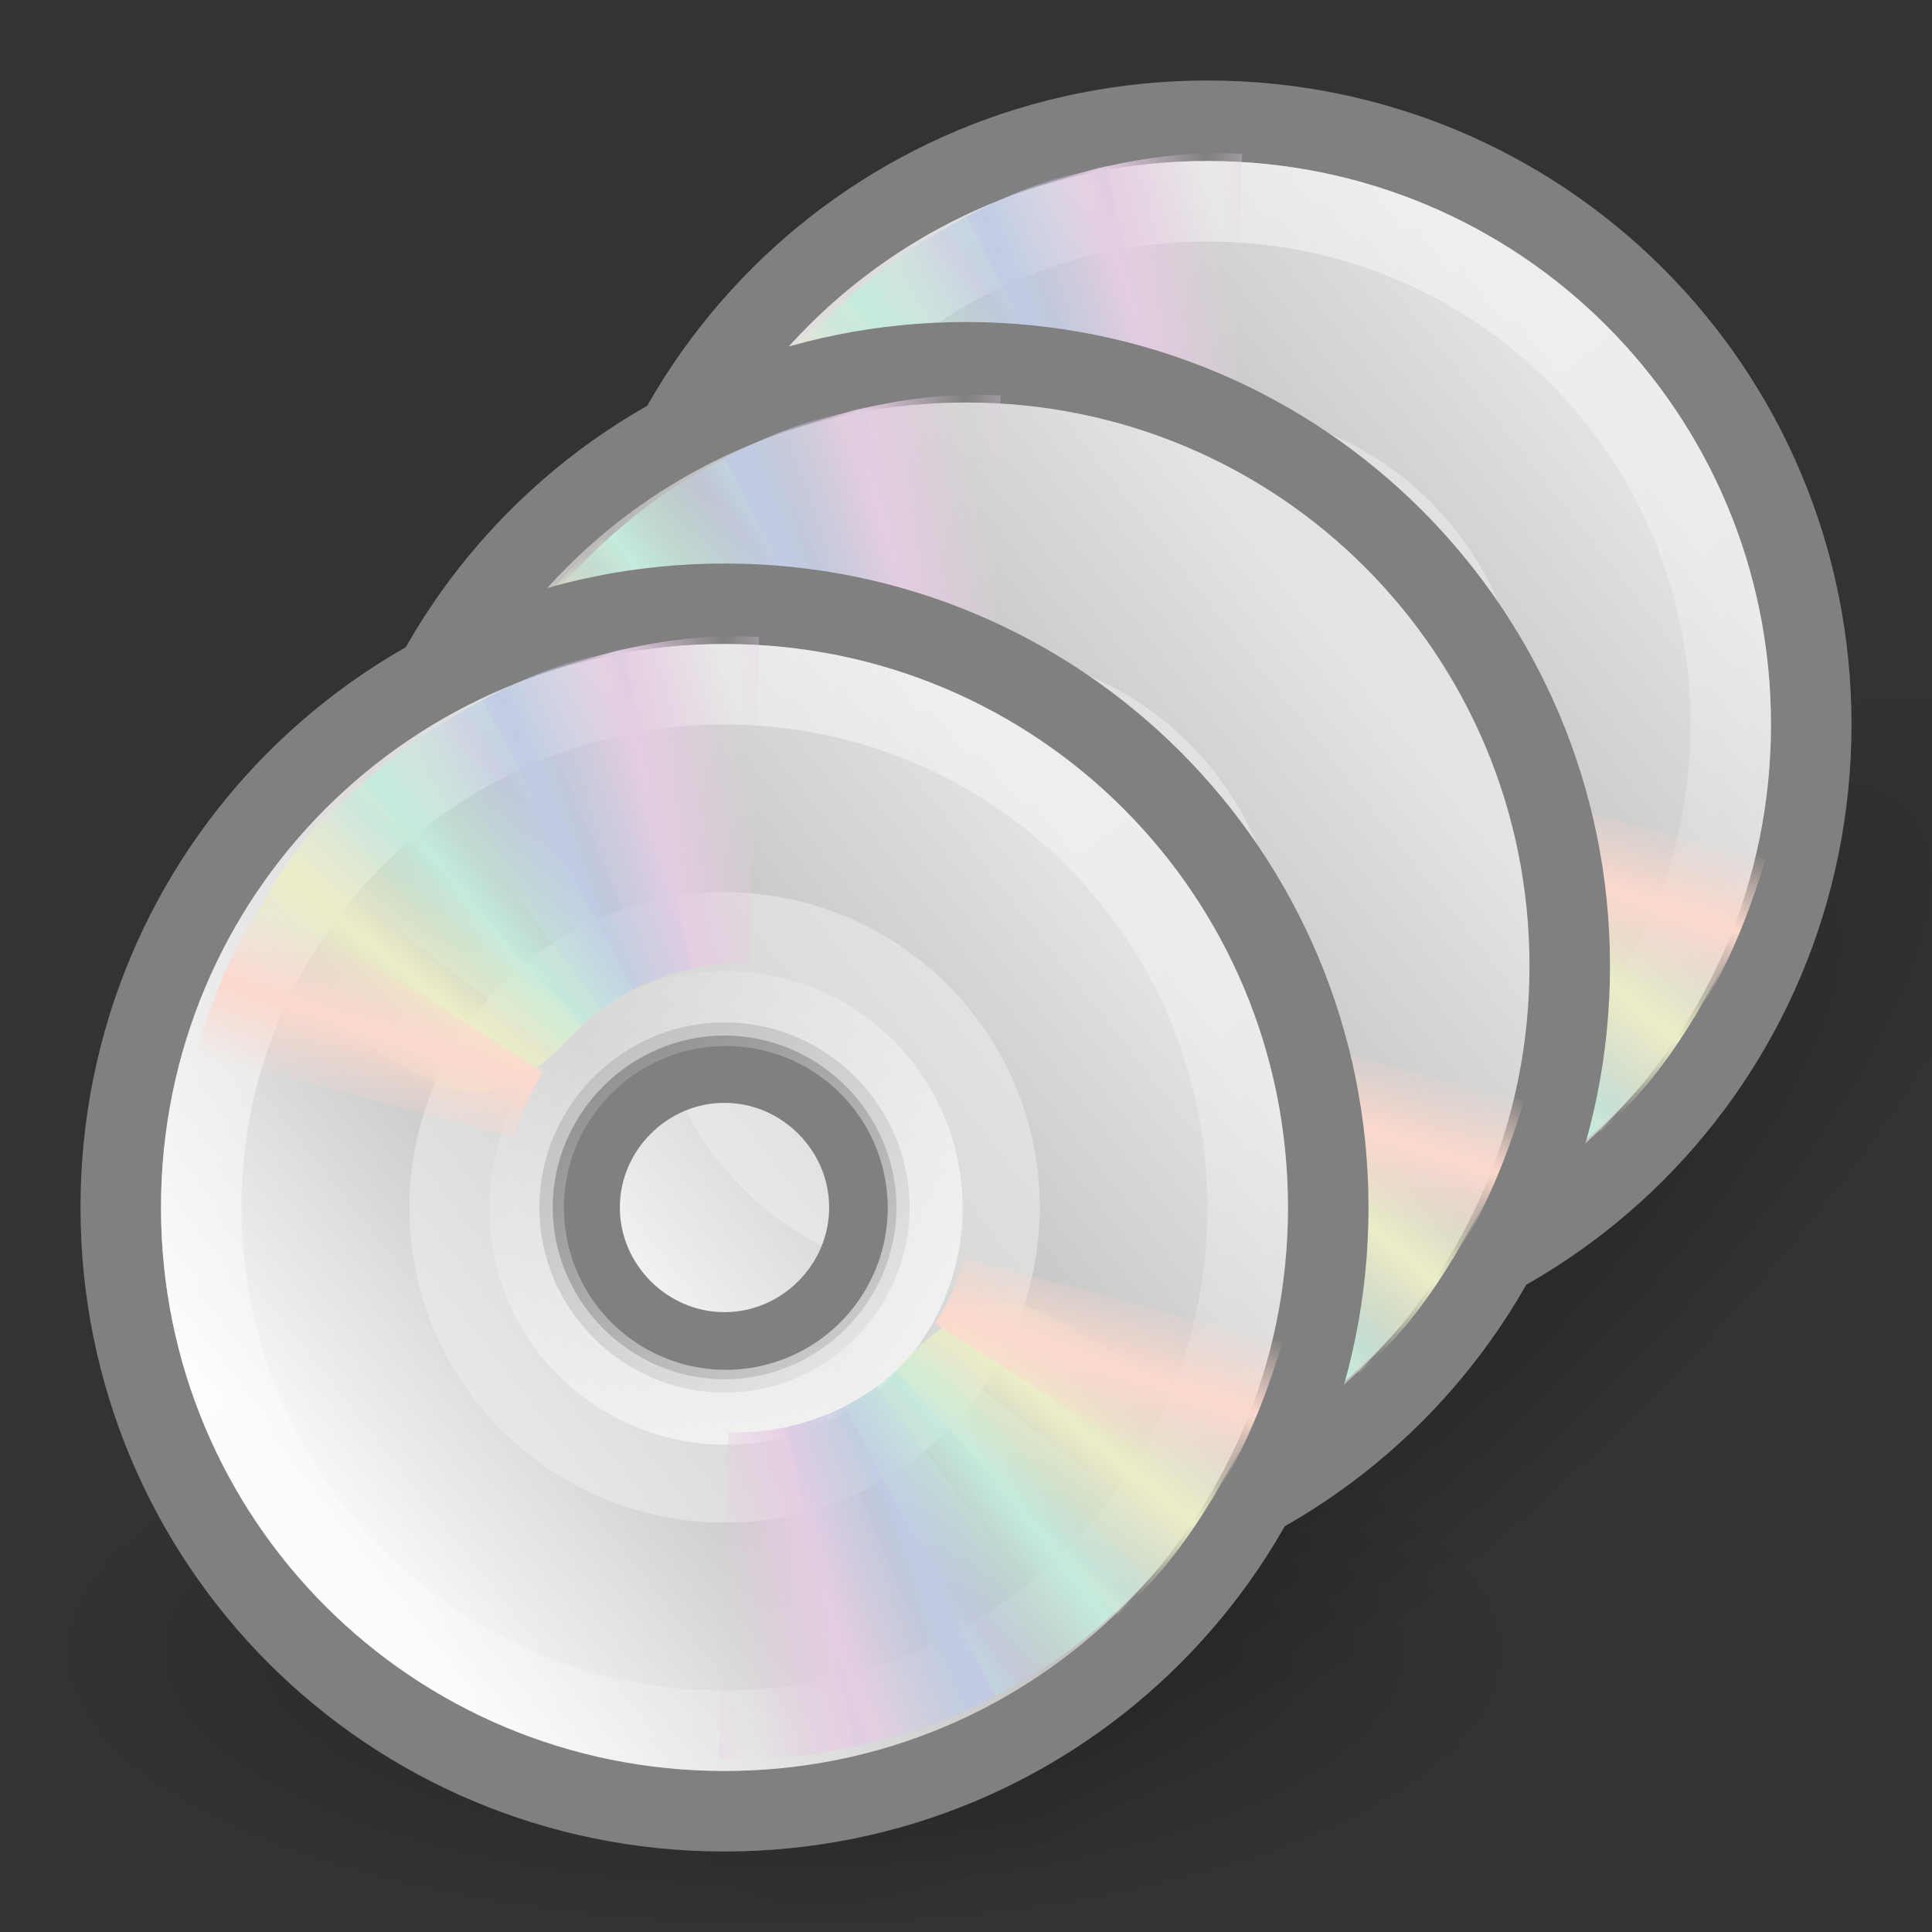 <svg height="24" width="24" xmlns="http://www.w3.org/2000/svg" xmlns:xlink="http://www.w3.org/1999/xlink"><rect width="100%" height="100%" fill="#333333" stroke="none"/><linearGradient id="a"><stop offset="0" stop-color="#fff"/><stop offset="1" stop-color="#fff" stop-opacity="0"/></linearGradient><linearGradient id="b" gradientUnits="userSpaceOnUse" spreadMethod="reflect" x1="20.58" x2="24.274" y1="10.775" y2="9.862"><stop offset="0" stop-color="#e6cde2"/><stop offset="1" stop-color="#e6cde2" stop-opacity="0"/></linearGradient><linearGradient id="c" gradientUnits="userSpaceOnUse" spreadMethod="reflect" x1="17.495" x2="21.047" y1="11.2" y2="9.796"><stop offset="0" stop-color="#c1cbe4"/><stop offset="1" stop-color="#c1cbe4" stop-opacity="0"/></linearGradient><linearGradient id="d" gradientUnits="userSpaceOnUse" spreadMethod="reflect" x1="14.085" x2="16.994" y1="13.046" y2="10.732"><stop offset="0" stop-color="#c4ebdd"/><stop offset="1" stop-color="#c4ebdd" stop-opacity="0"/></linearGradient><linearGradient id="e" gradientUnits="userSpaceOnUse" spreadMethod="reflect" x1="12.372" x2="14.609" y1="16.188" y2="13.462"><stop offset="0" stop-color="#ebeec7"/><stop offset="1" stop-color="#ebeec7" stop-opacity="0"/></linearGradient><linearGradient id="f" gradientUnits="userSpaceOnUse" spreadMethod="reflect" x1="10.609" x2="9.73" y1="17.886" y2="20.613"><stop offset="0" stop-color="#fcd9cd"/><stop offset="1" stop-color="#fcd9cd" stop-opacity="0"/></linearGradient><linearGradient id="g" gradientTransform="matrix(.4 0 0 .4 2.398 3.763)" gradientUnits="userSpaceOnUse" x1="14.997" x2="32.511" y1="11.188" y2="34.307"><stop offset="0" stop-color="#ebebeb"/><stop offset=".5" stop-color="#fff"/><stop offset="1" stop-color="#ebebeb"/></linearGradient><linearGradient id="h" gradientTransform="matrix(.429 0 0 .429 1.715 3.1)" gradientUnits="userSpaceOnUse" x1="12.274" x2="35.391" y1="32.416" y2="14.203"><stop offset="0" stop-color="#fbfbfb"/><stop offset=".5" stop-color="#b6b6b6"/><stop offset="1" stop-color="#e4e4e4"/></linearGradient><linearGradient id="i" gradientTransform="matrix(.328 0 0 .328 4.007 4.791)" gradientUnits="userSpaceOnUse" x1="10.502" x2="48.799" xlink:href="#a" y1="3.61" y2="54.698"/><linearGradient id="j" gradientUnits="userSpaceOnUse" x1="28.703" x2="17.743" xlink:href="#a" y1="31.495" y2="18.367"/><linearGradient id="k"><stop offset="0"/><stop offset="1" stop-opacity="0"/></linearGradient><radialGradient id="l" cx="23.335" cy="41.636" gradientTransform="matrix(.407 0 0 .155 .244 14.06)" gradientUnits="userSpaceOnUse" r="22.627" xlink:href="#k"/><radialGradient id="m" cx="23.335" cy="41.636" gradientTransform="matrix(.363 -.323 .103 .115 4.099 18.933)" gradientUnits="userSpaceOnUse" r="22.627" xlink:href="#k"/><path d="m25.067 8.88c1.286 1.443-1.349 5.889-5.886 9.93s-9.257 6.147-10.542 4.703c-1.286-1.443 1.349-5.889 5.886-9.93 4.537-4.041 9.257-6.147 10.542-4.703z" fill="url(#m)" fill-rule="evenodd" opacity=".3"/><path d="m18.962 20.5c0 1.933-4.125 3.5-9.215 3.5-5.09 0-9.216-1.567-9.215-3.5-0-1.933 4.125-3.5 9.215-3.5 5.09 0 9.216 1.567 9.215 3.5z" fill="url(#l)" fill-rule="evenodd" opacity=".3"/><g transform="translate(3 -4)"><path d="m11.997 6.003c-3.88 0-7 3.12-7 7 0 3.88 3.12 7 7 7 3.88 0 7-3.12 7-7 0-3.88-3.12-7-7-7zm0 8.68c-.92 0-1.68-.76-1.68-1.68 0-.92.76-1.68 1.68-1.68s1.68.76 1.68 1.68c0 .92-.76 1.68-1.68 1.68z" fill="url(#g)"/><path d="m12 5.5c-4.157 0-7.5 3.343-7.5 7.5 0 4.157 3.343 7.5 7.5 7.5 4.157 0 7.5-3.343 7.5-7.5 0-4.157-3.343-7.5-7.5-7.5zm0 9.3c-.986 0-1.8-.814-1.8-1.8 0-.986.814-1.8 1.8-1.8.986 0 1.8.814 1.8 1.8 0 .986-.814 1.8-1.8 1.8z" fill="url(#h)" stroke="#808080"/><path d="m12.001 9.084c-2.186 0-3.915 1.78-3.915 3.915 0 2.186 1.78 3.915 3.915 3.915 2.186 0 3.915-1.78 3.915-3.915 0-2.186-1.78-3.915-3.915-3.915zm0 6.05c-1.169 0-2.135-.966-2.135-2.135 0-1.169.966-2.135 2.135-2.135 1.169 0 2.135.966 2.135 2.135 0 1.169-.966 2.135-2.135 2.135z" fill="#eeeeec" opacity=".511"/><g fill="none"><path d="m12 6.5c-3.603 0-6.5 2.897-6.5 6.5 0 3.603 2.897 6.5 6.5 6.5 3.603 0 6.5-2.897 6.5-6.5 0-3.603-2.897-6.5-6.5-6.5z" opacity=".546" stroke="url(#i)"/><path d="m30.406 24.931a6.099 6.099 0 1 1 -12.198 0 6.099 6.099 0 1 1 12.198 0z" opacity=".672" stroke="url(#j)" stroke-width="2.292" transform="matrix(.406 0 0 .406 2.148 2.883)"/></g></g><g transform="matrix(.349 0 0 .349 6.813 .513)"><path d="m15.857 5.731 4.768 10.613c1.035-.459 2.17-.719 3.375-.719.032 0 .062-0.0.094 0l.014-11.62c-2.942-.071-5.543.657-8.251 1.726z" fill="url(#b)" transform="matrix(1 .028 -.028 1 .692 -.671)"/><path d="m12.121 7.906 6.931 9.36c.913-.67 1.966-1.167 3.143-1.425.031-.007.06-.014.092-.02l-2.43-11.395c-2.889.561-5.32 1.856-7.736 3.48z" fill="url(#c)"/><path d="m8.252 11.647 9.214 7.156c.709-.883 1.597-1.636 2.667-2.19.028-.015.055-.029.083-.043l-5.35-10.319c-2.645 1.29-4.7 3.202-6.613 5.396z" fill="url(#d)"/><path d="m5.633 16.074c7.175 2.242 7.85 7.031 12.777 1.754l-7.91-8.696c-2.221 1.931-3.587 4.327-4.867 6.942z" fill="url(#e)"/><path d="m7.155 13.193c-1.183 1.752-1.908 3.636-2.525 5.644l11.339 2.975c.216-.763.518-1.515.969-2.219.017-.027.045-.067.062-.094z" fill="url(#f)"/></g><g transform="matrix(-.349 0 0 -.349 23.549 17.246)"><path d="m15.857 5.731 4.768 10.613c1.035-.459 2.17-.719 3.375-.719.032 0 .062-0.0.094 0l.014-11.62c-2.942-.071-5.543.657-8.251 1.726z" fill="url(#b)" transform="matrix(1 .028 -.028 1 .692 -.671)"/><path d="m12.121 7.906 6.931 9.36c.913-.67 1.966-1.167 3.143-1.425.031-.007.06-.014.092-.02l-2.43-11.395c-2.889.561-5.32 1.856-7.736 3.48z" fill="url(#c)"/><path d="m8.252 11.647 9.214 7.156c.709-.883 1.597-1.636 2.667-2.19.028-.015.055-.029.083-.043l-5.35-10.319c-2.645 1.29-4.7 3.202-6.613 5.396z" fill="url(#d)"/><path d="m5.633 16.074c7.175 2.242 7.85 7.031 12.777 1.754l-7.91-8.696c-2.221 1.931-3.587 4.327-4.867 6.942z" fill="url(#e)"/><path d="m7.155 13.193c-1.183 1.752-1.908 3.636-2.525 5.644l11.339 2.975c.216-.763.518-1.515.969-2.219.017-.027.045-.067.062-.094z" fill="url(#f)"/></g><g transform="translate(-0 -1)"><path d="m11.997 6.003c-3.88 0-7 3.12-7 7 0 3.88 3.12 7 7 7 3.88 0 7-3.12 7-7 0-3.88-3.12-7-7-7zm0 8.68c-.92 0-1.68-.76-1.68-1.68 0-.92.76-1.68 1.68-1.68s1.68.76 1.68 1.68c0 .92-.76 1.68-1.68 1.68z" fill="url(#g)"/><path d="m12 5.5c-4.157 0-7.5 3.343-7.5 7.5 0 4.157 3.343 7.5 7.5 7.5 4.157 0 7.5-3.343 7.5-7.5 0-4.157-3.343-7.5-7.5-7.5zm0 9.3c-.986 0-1.8-.814-1.8-1.8 0-.986.814-1.8 1.8-1.8.986 0 1.8.814 1.8 1.8 0 .986-.814 1.8-1.8 1.8z" fill="url(#h)" stroke="#808080"/><path d="m12.001 9.084c-2.186 0-3.915 1.78-3.915 3.915 0 2.186 1.78 3.915 3.915 3.915 2.186 0 3.915-1.78 3.915-3.915 0-2.186-1.78-3.915-3.915-3.915zm0 6.05c-1.169 0-2.135-.966-2.135-2.135 0-1.169.966-2.135 2.135-2.135 1.169 0 2.135.966 2.135 2.135 0 1.169-.966 2.135-2.135 2.135z" fill="#eeeeec" opacity=".511"/><g fill="none"><path d="m12 6.5c-3.603 0-6.5 2.897-6.5 6.5 0 3.603 2.897 6.5 6.5 6.5 3.603 0 6.5-2.897 6.5-6.5 0-3.603-2.897-6.5-6.5-6.5z" opacity=".546" stroke="url(#i)"/><path d="m30.406 24.931a6.099 6.099 0 1 1 -12.198 0 6.099 6.099 0 1 1 12.198 0z" opacity=".672" stroke="url(#j)" stroke-width="2.292" transform="matrix(.406 0 0 .406 2.148 2.883)"/></g></g><g transform="matrix(.349 0 0 .349 3.813 3.513)"><path d="m15.857 5.731 4.768 10.613c1.035-.459 2.17-.719 3.375-.719.032 0 .062-0.0.094 0l.014-11.62c-2.942-.071-5.543.657-8.251 1.726z" fill="url(#b)" transform="matrix(1 .028 -.028 1 .692 -.671)"/><path d="m12.121 7.906 6.931 9.36c.913-.67 1.966-1.167 3.143-1.425.031-.007.06-.014.092-.02l-2.43-11.395c-2.889.561-5.32 1.856-7.736 3.48z" fill="url(#c)"/><path d="m8.252 11.647 9.214 7.156c.709-.883 1.597-1.636 2.667-2.19.028-.015.055-.029.083-.043l-5.35-10.319c-2.645 1.29-4.7 3.202-6.613 5.396z" fill="url(#d)"/><path d="m5.633 16.074c7.175 2.242 7.85 7.031 12.777 1.754l-7.91-8.696c-2.221 1.931-3.587 4.327-4.867 6.942z" fill="url(#e)"/><path d="m7.155 13.193c-1.183 1.752-1.908 3.636-2.525 5.644l11.339 2.975c.216-.763.518-1.515.969-2.219.017-.027.045-.067.062-.094z" fill="url(#f)"/></g><g transform="matrix(-.349 0 0 -.349 20.549 20.246)"><path d="m15.857 5.731 4.768 10.613c1.035-.459 2.17-.719 3.375-.719.032 0 .062-0.0.094 0l.014-11.62c-2.942-.071-5.543.657-8.251 1.726z" fill="url(#b)" transform="matrix(1 .028 -.028 1 .692 -.671)"/><path d="m12.121 7.906 6.931 9.36c.913-.67 1.966-1.167 3.143-1.425.031-.007.06-.014.092-.02l-2.43-11.395c-2.889.561-5.32 1.856-7.736 3.48z" fill="url(#c)"/><path d="m8.252 11.647 9.214 7.156c.709-.883 1.597-1.636 2.667-2.19.028-.015.055-.029.083-.043l-5.35-10.319c-2.645 1.29-4.7 3.202-6.613 5.396z" fill="url(#d)"/><path d="m5.633 16.074c7.175 2.242 7.85 7.031 12.777 1.754l-7.91-8.696c-2.221 1.931-3.587 4.327-4.867 6.942z" fill="url(#e)"/><path d="m7.155 13.193c-1.183 1.752-1.908 3.636-2.525 5.644l11.339 2.975c.216-.763.518-1.515.969-2.219.017-.027.045-.067.062-.094z" fill="url(#f)"/></g><g transform="translate(-3 2)"><path d="m11.997 6.003c-3.88 0-7 3.12-7 7 0 3.88 3.12 7 7 7 3.88 0 7-3.12 7-7 0-3.88-3.12-7-7-7zm0 8.68c-.92 0-1.68-.76-1.68-1.68 0-.92.76-1.68 1.68-1.68s1.68.76 1.68 1.68c0 .92-.76 1.68-1.68 1.68z" fill="url(#g)"/><path d="m12 5.5c-4.157 0-7.5 3.343-7.5 7.5 0 4.157 3.343 7.5 7.5 7.5 4.157 0 7.5-3.343 7.5-7.5 0-4.157-3.343-7.5-7.5-7.5zm0 9.3c-.986 0-1.8-.814-1.8-1.8 0-.986.814-1.8 1.8-1.8.986 0 1.8.814 1.8 1.8 0 .986-.814 1.8-1.8 1.8z" fill="url(#h)" stroke="#808080"/><path d="m12.001 9.084c-2.186 0-3.915 1.78-3.915 3.915 0 2.186 1.78 3.915 3.915 3.915 2.186 0 3.915-1.78 3.915-3.915 0-2.186-1.78-3.915-3.915-3.915zm0 6.05c-1.169 0-2.135-.966-2.135-2.135 0-1.169.966-2.135 2.135-2.135 1.169 0 2.135.966 2.135 2.135 0 1.169-.966 2.135-2.135 2.135z" fill="#eeeeec" opacity=".511"/><g fill="none"><path d="m12 6.5c-3.603 0-6.5 2.897-6.5 6.5 0 3.603 2.897 6.5 6.5 6.5 3.603 0 6.5-2.897 6.5-6.5 0-3.603-2.897-6.5-6.5-6.5z" opacity=".546" stroke="url(#i)"/><path d="m30.406 24.931a6.099 6.099 0 1 1 -12.198 0 6.099 6.099 0 1 1 12.198 0z" opacity=".672" stroke="url(#j)" stroke-width="2.292" transform="matrix(.406 0 0 .406 2.148 2.883)"/></g></g><g transform="matrix(.349 0 0 .349 .813 6.513)"><path d="m15.857 5.731 4.768 10.613c1.035-.459 2.17-.719 3.375-.719.032 0 .062-0.0.094 0l.014-11.62c-2.942-.071-5.543.657-8.251 1.726z" fill="url(#b)" transform="matrix(1 .028 -.028 1 .692 -.671)"/><path d="m12.121 7.906 6.931 9.36c.913-.67 1.966-1.167 3.143-1.425.031-.007.06-.014.092-.02l-2.43-11.395c-2.889.561-5.32 1.856-7.736 3.48z" fill="url(#c)"/><path d="m8.252 11.647 9.214 7.156c.709-.883 1.597-1.636 2.667-2.19.028-.015.055-.029.083-.043l-5.35-10.319c-2.645 1.29-4.7 3.202-6.613 5.396z" fill="url(#d)"/><path d="m5.633 16.074c7.175 2.242 7.85 7.031 12.777 1.754l-7.91-8.696c-2.221 1.931-3.587 4.327-4.867 6.942z" fill="url(#e)"/><path d="m7.155 13.193c-1.183 1.752-1.908 3.636-2.525 5.644l11.339 2.975c.216-.763.518-1.515.969-2.219.017-.027.045-.067.062-.094z" fill="url(#f)"/></g><g transform="matrix(-.349 0 0 -.349 17.549 23.246)"><path d="m15.857 5.731 4.768 10.613c1.035-.459 2.17-.719 3.375-.719.032 0 .062-0.0.094 0l.014-11.62c-2.942-.071-5.543.657-8.251 1.726z" fill="url(#b)" transform="matrix(1 .028 -.028 1 .692 -.671)"/><path d="m12.121 7.906 6.931 9.36c.913-.67 1.966-1.167 3.143-1.425.031-.007.06-.014.092-.02l-2.43-11.395c-2.889.561-5.32 1.856-7.736 3.48z" fill="url(#c)"/><path d="m8.252 11.647 9.214 7.156c.709-.883 1.597-1.636 2.667-2.19.028-.015.055-.029.083-.043l-5.35-10.319c-2.645 1.29-4.7 3.202-6.613 5.396z" fill="url(#d)"/><path d="m5.633 16.074c7.175 2.242 7.85 7.031 12.777 1.754l-7.91-8.696c-2.221 1.931-3.587 4.327-4.867 6.942z" fill="url(#e)"/><path d="m7.155 13.193c-1.183 1.752-1.908 3.636-2.525 5.644l11.339 2.975c.216-.763.518-1.515.969-2.219.017-.027.045-.067.062-.094z" fill="url(#f)"/></g></svg>